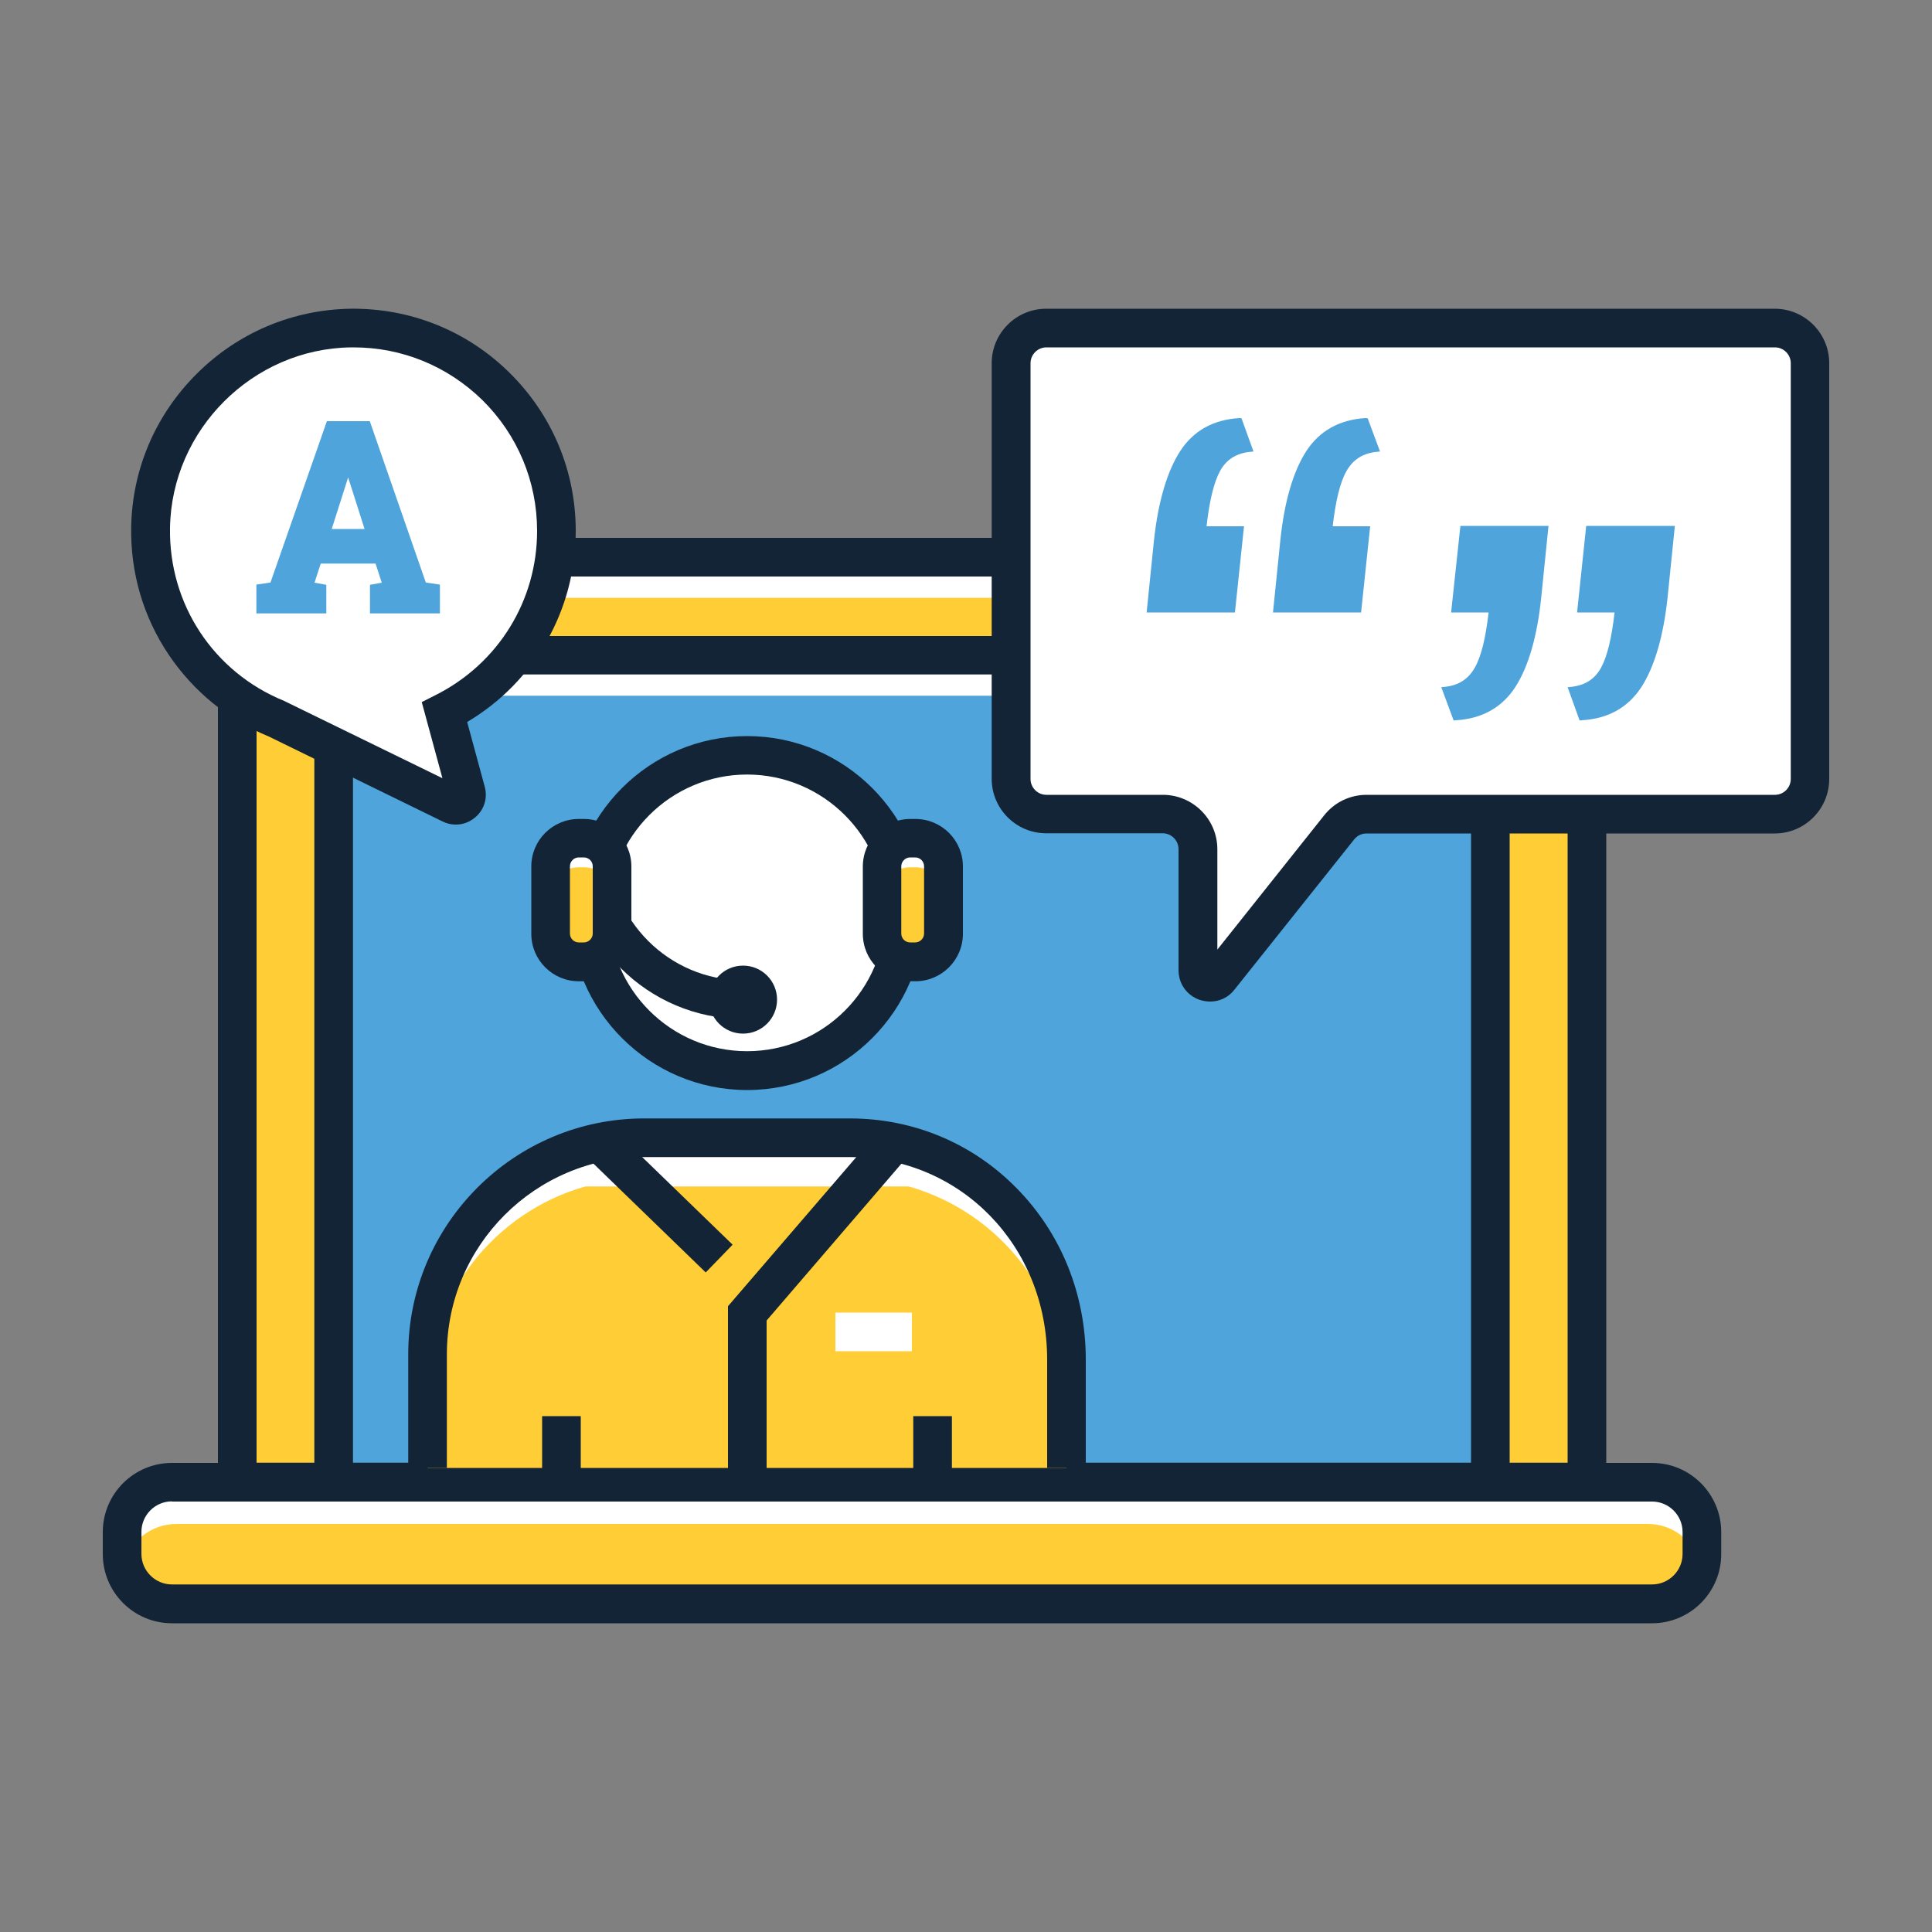 <svg xmlns="http://www.w3.org/2000/svg" viewBox="0 0 1000 1000" xml:space="preserve"><rect x="0" y="0" width="1000" height="1000" fill="#808080" stroke="none"/><switch><g><path fill="#FFCD35" d="M821.4 767.1H122.8V313.4c0-13.8 11.2-25 25-25h648.6c13.8 0 25 11.2 25 25v453.7z"/><path fill="#FFF" d="M795.1 288.4h-646c-14.5 0-26.3 11.8-26.3 26.3v21c0-14.5 11.8-26.3 26.3-26.3h646c14.5 0 26.3 11.8 26.3 26.3v-21c0-14.6-11.8-26.3-26.3-26.3z"/><path fill="#122436" d="M831.4 777.1H112.8V313.4c0-19.3 15.7-35 35-35h648.6c19.3 0 35 15.7 35 35v463.7zm-698.6-20h678.6V313.4c0-8.3-6.7-15-15-15H147.8c-8.3 0-15 6.7-15 15v443.7z"/><path fill="#4EA4DB" d="M771.4 767.1H172.7V345.8c0-3.7 3-6.6 6.6-6.6h585.5c3.7 0 6.6 3 6.6 6.6v421.3z"/><path fill="#FFF" d="M764.5 339.1H179.7c-3.8 0-7 3.1-7 7v21c0-3.8 3.1-7 7-7h584.8c3.8 0 7 3.1 7 7v-21c-.1-3.8-3.2-7-7-7z"/><path fill="#122436" d="M781.4 777.1H162.7V345.8c0-9.2 7.5-16.6 16.6-16.6h585.5c9.2 0 16.6 7.5 16.6 16.6v431.3zm-598.7-20h578.7v-408H182.7v408z"/><path fill="#FFCD35" d="M855.1 830.2H89c-14.3 0-25.8-11.6-25.8-25.8V793c0-14.3 11.6-25.8 25.8-25.8h766.1c14.3 0 25.8 11.6 25.8 25.8v11.4c0 14.2-11.5 25.8-25.8 25.8z"/><path fill="#FFF" d="M852.9 767.1H91.2c-15.5 0-28 12.6-28 28v7c0 2.6.3 5 1 7.4 3.2-11.9 14.1-20.7 27.1-20.7H853c12.9 0 23.8 8.8 27.1 20.7.6-2.4 1-4.8 1-7.4v-7c-.2-15.4-12.7-28-28.2-28z"/><path fill="#122436" d="M855.1 840.2H89c-19.8 0-35.8-16.1-35.8-35.8V793c0-19.8 16.1-35.8 35.8-35.8h766.1c19.8 0 35.8 16.1 35.8 35.8v11.4c0 19.7-16 35.8-35.8 35.8zM89 777.1c-8.7 0-15.8 7.1-15.8 15.8v11.4c0 8.7 7.1 15.8 15.8 15.8h766.1c8.7 0 15.8-7.1 15.8-15.8V793c0-8.7-7.1-15.8-15.8-15.8H89z"/><path fill="#FFCD35" d="M470.3 593.1H303c-47.1 13.3-81.7 56.5-81.7 107.9v58.8H552V701c0-51.4-34.6-94.7-81.7-107.9z"/><path fill="#FFF" d="M470.3 593.1H303c-47.1 13.3-81.7 56.5-81.7 107.9v21c0-51.4 34.6-94.6 81.7-107.9h167.3C517.4 627.4 552 670.6 552 722v-21c0-51.4-34.6-94.7-81.7-107.9z"/><path fill="#122436" d="M562 759.8h-20v-56.1c0-58.8-44.8-104.8-102.1-104.8H333.4c-56.3 0-102.1 45.8-102.1 102.1v58.8h-20V701c0-67.3 54.8-122.1 122.1-122.1h106.5c32.8 0 63.5 12.8 86.4 36.2 23 23.4 35.7 54.9 35.7 88.7v56z"/><path fill="#122436" d="M280.6 733h20v35.2h-20zM472.7 733h20v35.2h-20z"/><circle fill="#FFF" cx="386.7" cy="472.5" r="81.6"/><path fill="#122436" d="M386.7 564.2c-50.5 0-91.6-41.1-91.6-91.6 0-50.5 41.1-91.6 91.6-91.6 50.5 0 91.6 41.1 91.6 91.6 0 50.5-41.1 91.6-91.6 91.6zm0-163.3c-39.5 0-71.6 32.1-71.6 71.6s32.1 71.6 71.6 71.6 71.6-32.1 71.6-71.6-32.2-71.6-71.6-71.6z"/><circle fill="#122436" cx="384.6" cy="517.4" r="17.6"/><path fill="#122436" d="M384.6 527.4c-49.4 0-89.5-40.2-89.5-89.5h20c0 38.3 31.2 69.5 69.5 69.5v20z"/><path fill="#FFCD35" d="M299.5 497.9h2.6c8.1 0 14.6-6.5 14.6-14.6v-34.8c0-8.1-6.5-14.6-14.6-14.6h-2.6c-8.1 0-14.6 6.5-14.6 14.6v34.8c0 8.1 6.6 14.6 14.6 14.6z"/><path fill="#FFF" d="M302.4 433.8h-3c-8 0-14.4 6.5-14.4 14.4v15.1c0-8 6.5-14.4 14.4-14.4h3c8 0 14.4 6.5 14.4 14.4v-15.1c0-7.9-6.5-14.4-14.4-14.4z"/><path fill="#122436" d="M302.2 507.9h-2.6c-13.6 0-24.6-11-24.6-24.6v-34.8c0-13.6 11-24.6 24.6-24.6h2.6c13.6 0 24.6 11 24.6 24.6v34.8c0 13.6-11.1 24.6-24.6 24.6zm-2.6-64.1c-2.6 0-4.6 2.1-4.6 4.6v34.8c0 2.6 2.1 4.6 4.6 4.6h2.6c2.5 0 4.6-2.1 4.6-4.6v-34.8c0-2.6-2.1-4.6-4.6-4.6h-2.6z"/><g><path fill="#FFCD35" d="M471.1 497.9h2.6c8.1 0 14.6-6.5 14.6-14.6v-34.8c0-8.1-6.5-14.6-14.6-14.6h-2.6c-8.1 0-14.6 6.5-14.6 14.6v34.8c0 8.1 6.6 14.6 14.6 14.6z"/><path fill="#FFF" d="M474 433.8h-3c-8 0-14.4 6.5-14.4 14.4v15.1c0-8 6.5-14.4 14.4-14.4h3c8 0 14.4 6.5 14.4 14.4v-15.1c0-7.9-6.5-14.4-14.4-14.4z"/><path fill="#122436" d="M473.8 507.9h-2.6c-13.6 0-24.6-11-24.6-24.6v-34.8c0-13.6 11-24.6 24.6-24.6h2.6c13.6 0 24.6 11 24.6 24.6v34.8c0 13.6-11.1 24.6-24.6 24.6zm-2.7-64.1c-2.5 0-4.6 2.1-4.6 4.6v34.8c0 2.6 2.1 4.6 4.6 4.6h2.6c2.5 0 4.6-2.1 4.6-4.6v-34.8c0-2.6-2.1-4.6-4.6-4.6h-2.6z"/></g><g><path fill="#FFF" d="M541.6 169.8h377.1c10 0 18.2 8.1 18.2 18.2v215.2c0 10-8.1 18.2-18.2 18.2H707.3c-5.5 0-10.8 2.5-14.2 6.9l-62 77.8c-3.7 4.6-11.2 2-11.2-3.9v-62.6c0-10-8.1-18.2-18.2-18.2h-60.3c-10 0-18.2-8.1-18.2-18.2V188c.2-10 8.3-18.2 18.4-18.2z"/></g><g><path fill="#122436" d="M626.4 518.4c-1.8 0-3.7-.3-5.5-.9-6.6-2.3-10.9-8.3-10.9-15.4v-62.6c0-4.5-3.7-8.2-8.2-8.2h-60.3c-15.5 0-28.2-12.6-28.2-28.2V188c0-15.5 12.6-28.2 28.2-28.2h377.1c15.5 0 28.2 12.6 28.2 28.2v215.2c0 15.5-12.6 28.2-28.2 28.2H707.3c-2.5 0-4.8 1.1-6.4 3.1l-62 77.8c-3.1 4-7.7 6.1-12.5 6.1zm-84.8-338.6c-4.5 0-8.2 3.7-8.2 8.2v215.2c0 4.5 3.7 8.2 8.2 8.2h60.3c15.5 0 28.2 12.6 28.2 28.2v51.9l55.3-69.5c5.4-6.8 13.4-10.6 22-10.6h211.3c4.5 0 8.2-3.7 8.2-8.2V188c0-4.5-3.7-8.2-8.2-8.2H541.6z"/></g><g><path fill="#4EA4DB" d="M751.1 317h19.4c-1.5 13.1-3.8 22.7-7.1 28.5-3.3 5.9-8.3 9.2-15.4 10l-2 .2 6.4 17.2 1.2-.1c13.5-.8 23.9-6.6 30.8-17.3 6.7-10.5 11.2-25.9 13.3-45.9l3.8-37.4h-45.6l-4.8 44.8zM821 272.4l-4.7 44.6h19.4c-1.5 13.2-3.8 22.8-7 28.6-3.2 5.9-8.3 9.1-15.3 9.9l-2 .2 6.2 17.2 1.2-.1c13.5-.8 23.8-6.5 30.8-17.2 6.7-10.4 11.3-25.9 13.5-46l3.8-37.4H821zM706.8 216.4c-13.5.8-23.9 6.6-30.8 17.3-6.7 10.5-11.2 25.9-13.3 45.9l-3.8 37.4h45.6l4.7-44.6h-19.4c1.5-13.1 3.8-22.7 7.1-28.5 3.3-5.9 8.3-9.2 15.4-10l2-.2-6.4-17.2-1.1-.1zM641.5 216.4c-13.5.8-23.8 6.5-30.7 17.2-6.7 10.4-11.3 25.9-13.5 46l-3.8 37.4h45.7l4.7-44.6h-19.4c1.5-13.2 3.8-22.8 7-28.6 3.2-5.9 8.3-9.1 15.3-9.9l2-.2-6.2-17.2-1.1-.1z"/></g><g><path fill="#FFF" d="M288 274.9c0-58.5-47.8-105.8-106.5-105-56.5.7-102.6 46.7-103.6 103.2-.7 44.7 26.5 83.2 65.3 99l90.3 44.1c4.2 2.1 8.9-1.8 7.7-6.4l-11.1-41.1c34.3-17.2 57.9-52.8 57.9-93.8z"/><path fill="#122436" d="M235.9 426.8c-2.3 0-4.6-.5-6.8-1.6l-90-44c-21.1-8.7-38.9-23.3-51.7-42.2-13.2-19.6-19.9-42.4-19.5-66.1.5-29.9 12.5-58.1 33.9-79.4 21.3-21.3 49.6-33.2 79.5-33.7 31-.4 60.3 11.3 82.4 33.1 22.1 21.8 34.3 50.9 34.3 81.9 0 41-21.3 78.2-56.2 98.9l9.1 33.5c1.6 5.9-.3 12.1-5.1 16-2.9 2.4-6.3 3.6-9.9 3.6zm-52.9-247h-1.4c-50.8.7-92.8 42.6-93.6 93.4-.7 39.5 22.5 74.7 59.1 89.6l.6.3 81.3 39.7-10.7-39.4 7.3-3.7c32.3-16.3 52.4-48.8 52.4-84.9 0-25.6-10.1-49.7-28.3-67.7-18-17.6-41.6-27.3-66.7-27.3z"/></g><g><path fill="#4EA4DB" d="m220.4 301.5-29-83.5h-22.2L140 301.5l-7.3 1.1v14.9h36.2v-14.8l-6.1-1.1 3.2-9.9h28.4l3.2 9.9-6.1 1.1v14.8h36.2v-14.9l-7.3-1.1zm-31.7-27.7h-17l8.5-26.7 8.5 26.7z"/></g><g><path fill="#122436" d="m305.03 600.228 13.917-14.364 60.257 58.386-13.918 14.364z"/></g><g><path fill="#122436" d="M396.8 768.2h-20v-92.1l77-89.5 15.1 13-72.1 83.9z"/></g><g><path fill="#FFF" d="M432.4 679.4H472v20h-39.6z"/></g></g></switch></svg>